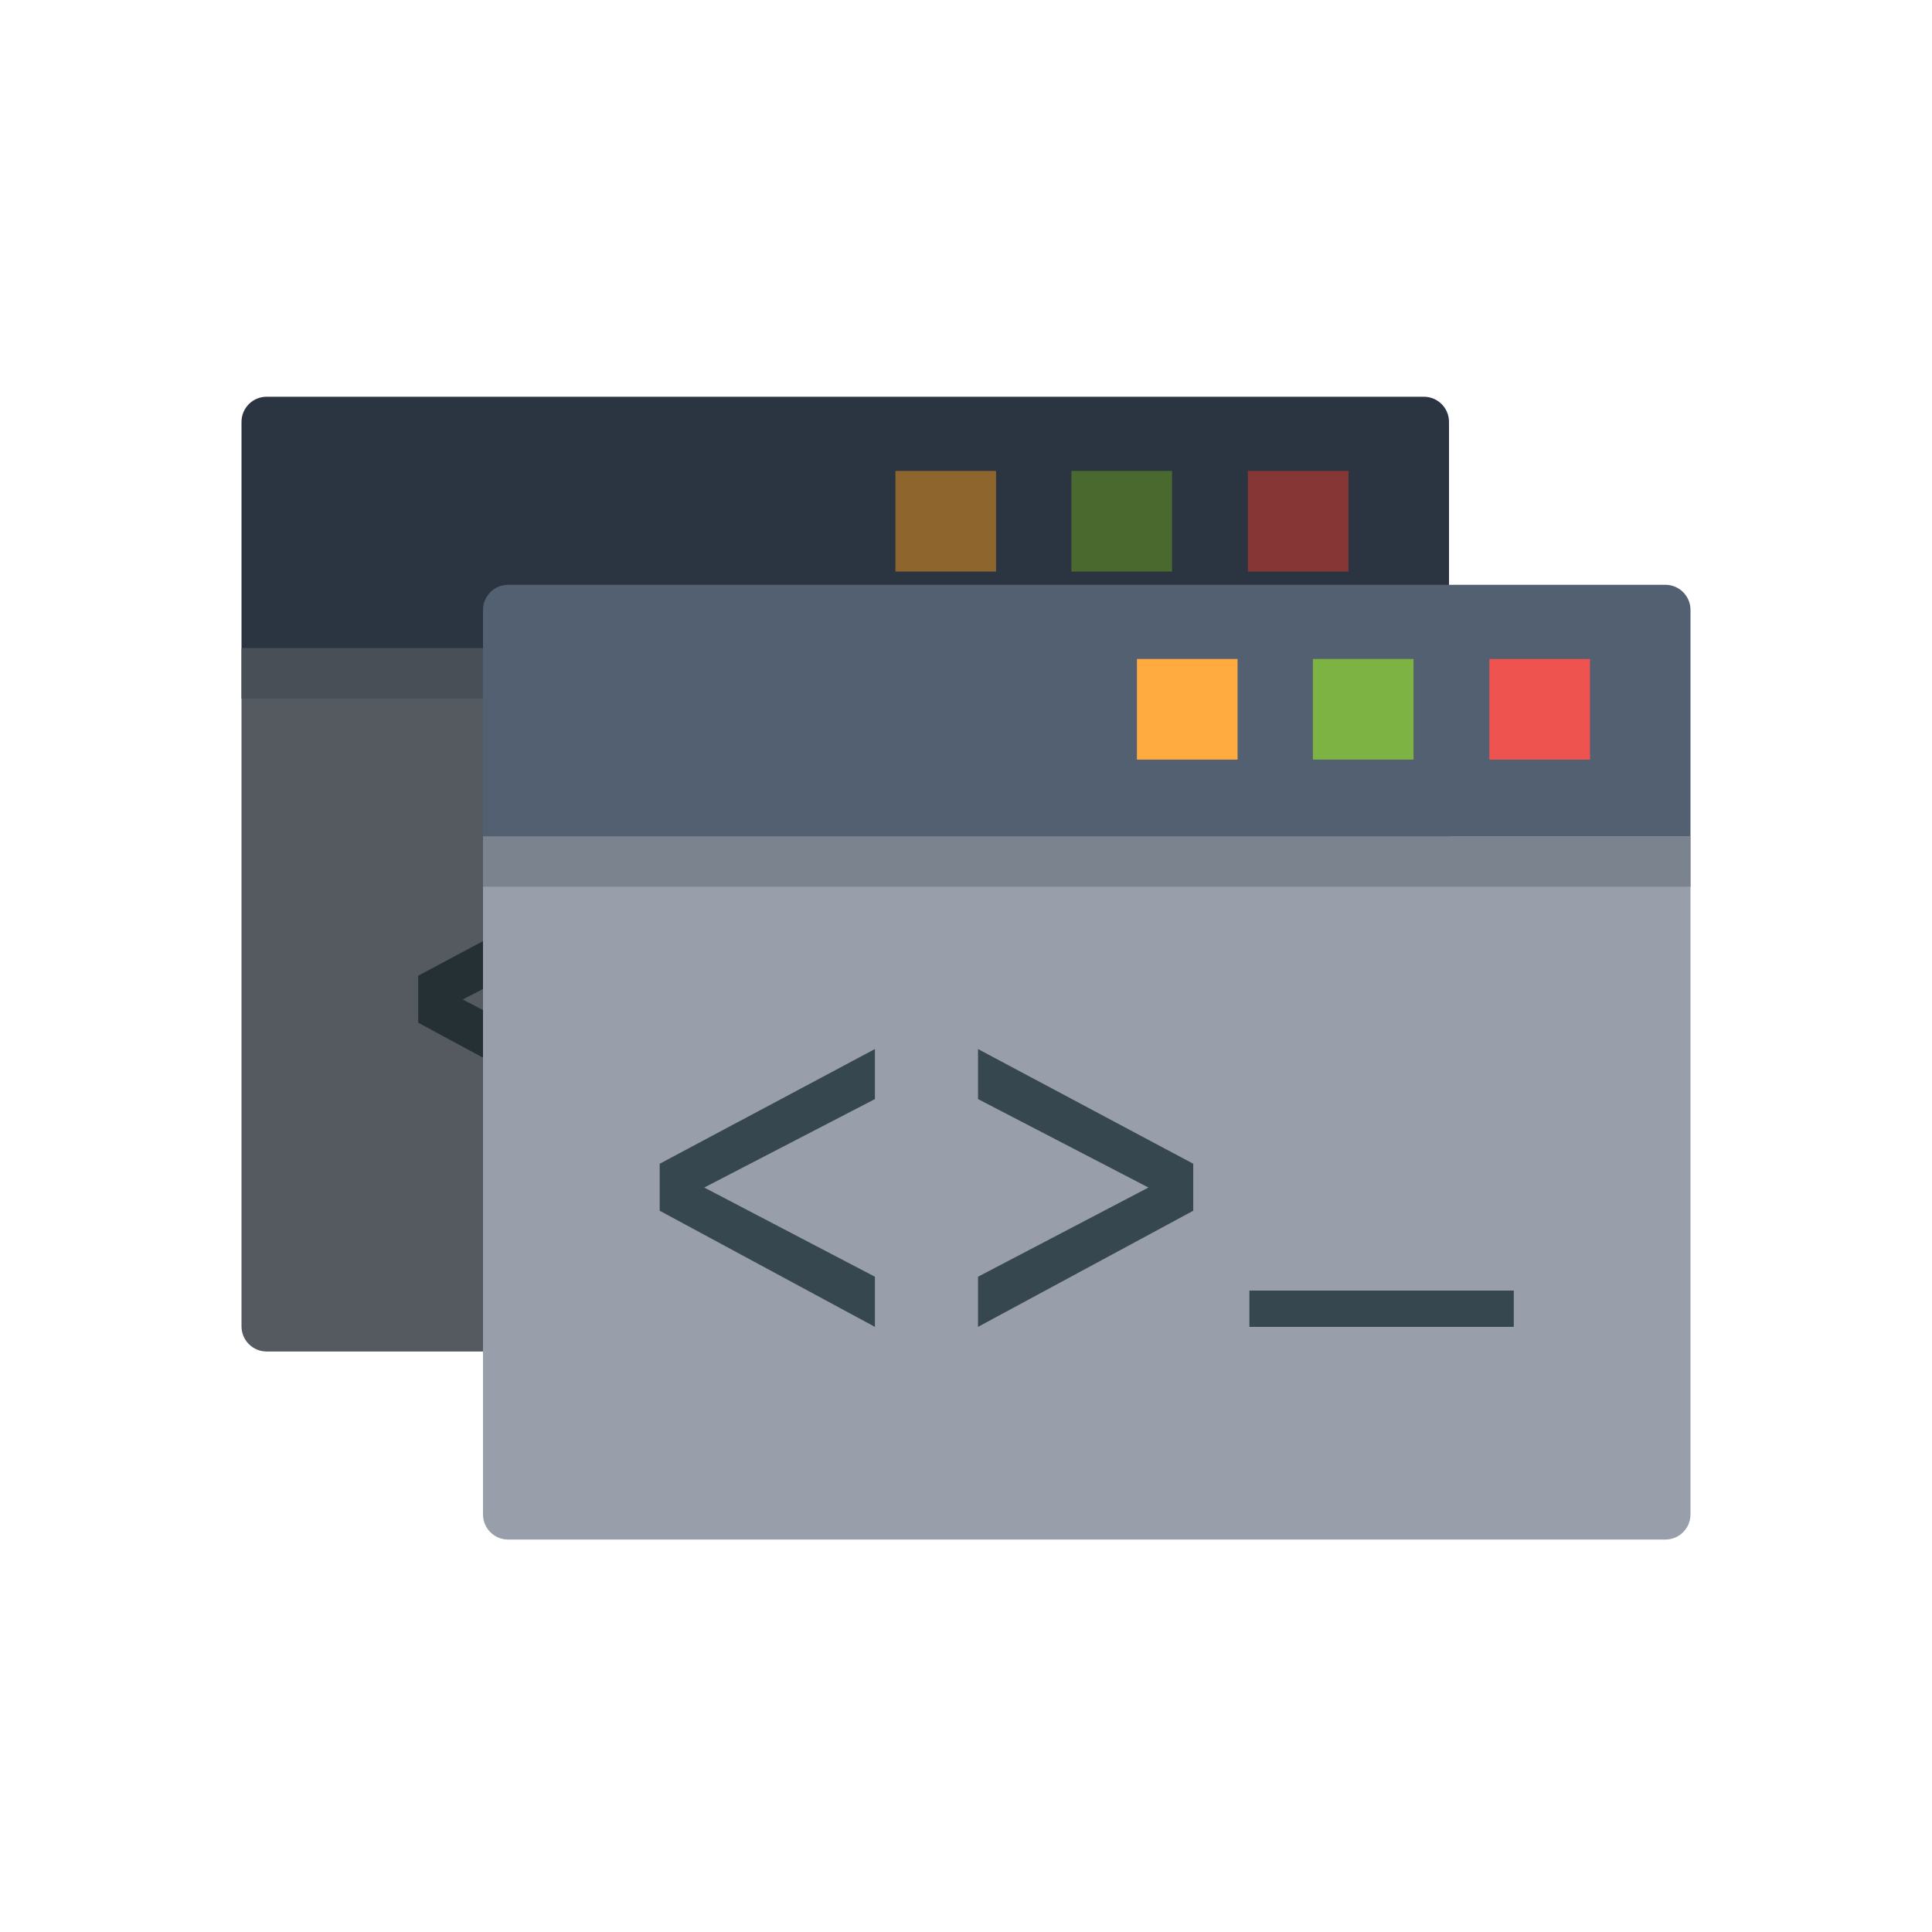 <?xml version="1.0" encoding="UTF-8"?>
<!DOCTYPE svg PUBLIC "-//W3C//DTD SVG 1.1//EN" "http://www.w3.org/Graphics/SVG/1.1/DTD/svg11.dtd">
<!-- Creator: CorelDRAW -->
<svg xmlns="http://www.w3.org/2000/svg" xml:space="preserve" width="2048px" height="2048px" style="shape-rendering:geometricPrecision; text-rendering:geometricPrecision; image-rendering:optimizeQuality; fill-rule:evenodd; clip-rule:evenodd"
viewBox="0 0 2048 2048"
 xmlns:xlink="http://www.w3.org/1999/xlink">
 <defs>
  <style type="text/css">
   <![CDATA[
    .fil14 {fill:none}
    .fil6 {fill:#253035}
    .fil13 {fill:#37474F}
    .fil1 {fill:#494F56}
    .fil0 {fill:#555A61}
    .fil8 {fill:#7B838E}
    .fil7 {fill:#989FAA}
    .fil2 {fill:#2A3541;fill-rule:nonzero}
    .fil5 {fill:#49692E;fill-rule:nonzero}
    .fil9 {fill:#526072;fill-rule:nonzero}
    .fil12 {fill:#7CB342;fill-rule:nonzero}
    .fil3 {fill:#873636;fill-rule:nonzero}
    .fil4 {fill:#8E652D;fill-rule:nonzero}
    .fil10 {fill:#EF5350;fill-rule:nonzero}
    .fil11 {fill:#FFAB40;fill-rule:nonzero}
   ]]>
  </style>
 </defs>
 <g id="Layer_x0020_1">
  <g id="_386937608">
   <path id="_386939288" class="fil0" d="M1536 687.231l0 718.753c0,14.727 -11.94,26.667 -26.667,26.667l-1226.67 0c-14.727,0 -26.667,-11.94 -26.667,-26.667l0 -718.753 1280 0z"/>
   <polygon id="_386939168" class="fil1" points="1536,687.231 1536,740.561 256.001,740.561 256.001,687.231 "/>
   <path id="_386939504" class="fil2" d="M282.668 420.561l1226.67 0c14.727,0 26.667,11.941 26.667,26.668l0 240 -1280 0 0 -240c0,-14.727 11.94,-26.668 26.667,-26.668z"/>
   <polygon id="_386939240" class="fil3" points="1322.79,499.2 1322.79,605.866 1429.46,605.866 1429.46,499.2 "/>
   <polygon id="_386939048" class="fil4" points="949.203,605.866 1055.87,605.866 1055.87,499.2 949.203,499.2 "/>
   <polygon id="_386939000" class="fil5" points="1135.73,499.2 1135.73,605.866 1242.39,605.866 1242.39,499.2 "/>
   <g>
    <polygon id="_386938952" class="fil6" points="1068.42,1207.19 1068.42,1168.72 1348.69,1168.72 1348.69,1207.19 "/>
    <polygon id="_386938832" class="fil6" points="780.74,1154.04 961.415,1059.49 780.74,965.74 780.74,912.69 1008.89,1034.28 1008.89,1084.09 780.74,1207.19 "/>
    <polygon id="_386938568" class="fil6" points="671.455,1207.19 443.306,1084.09 443.306,1034.28 671.455,912.69 671.455,965.74 490.539,1059.49 671.455,1154.04 "/>
   </g>
  </g>
  <g id="_386936720">
   <path id="_386937752" class="fil7" d="M1792 886.574l0 718.753c0,14.727 -11.94,26.667 -26.667,26.667l-1226.67 0c-14.727,0 -26.667,-11.94 -26.667,-26.667l0 -718.753 1280 0z"/>
   <polygon id="_386938304" class="fil8" points="1792,886.574 1792,939.904 512,939.904 512,886.574 "/>
   <path id="_386938208" class="fil9" d="M538.667 619.904l1226.67 0c14.727,0 26.667,11.941 26.667,26.668l0 240 -1280 0 0 -240c0,-14.727 11.94,-26.668 26.667,-26.668z"/>
   <polygon id="_386937632" class="fil10" points="1578.79,698.543 1578.79,805.209 1685.46,805.209 1685.46,698.543 "/>
   <polygon id="_386937128" class="fil11" points="1205.2,805.209 1311.87,805.209 1311.87,698.543 1205.2,698.543 "/>
   <polygon id="_386937440" class="fil12" points="1391.73,698.543 1391.73,805.209 1498.39,805.209 1498.39,698.543 "/>
   <g>
    <polygon id="_386937392" class="fil13" points="1324.42,1406.54 1324.42,1368.06 1604.69,1368.06 1604.69,1406.54 "/>
    <polygon id="_386936912" class="fil13" points="1036.74,1353.39 1217.41,1258.83 1036.74,1165.08 1036.74,1112.03 1264.89,1233.62 1264.89,1283.43 1036.74,1406.54 "/>
    <polygon id="_386937368" class="fil13" points="927.454,1406.54 699.305,1283.43 699.305,1233.62 927.454,1112.03 927.454,1165.08 746.539,1258.83 927.454,1353.39 "/>
   </g>
  </g>
 </g>
 <rect class="fil14" width="2048" height="2048"/>
</svg>

